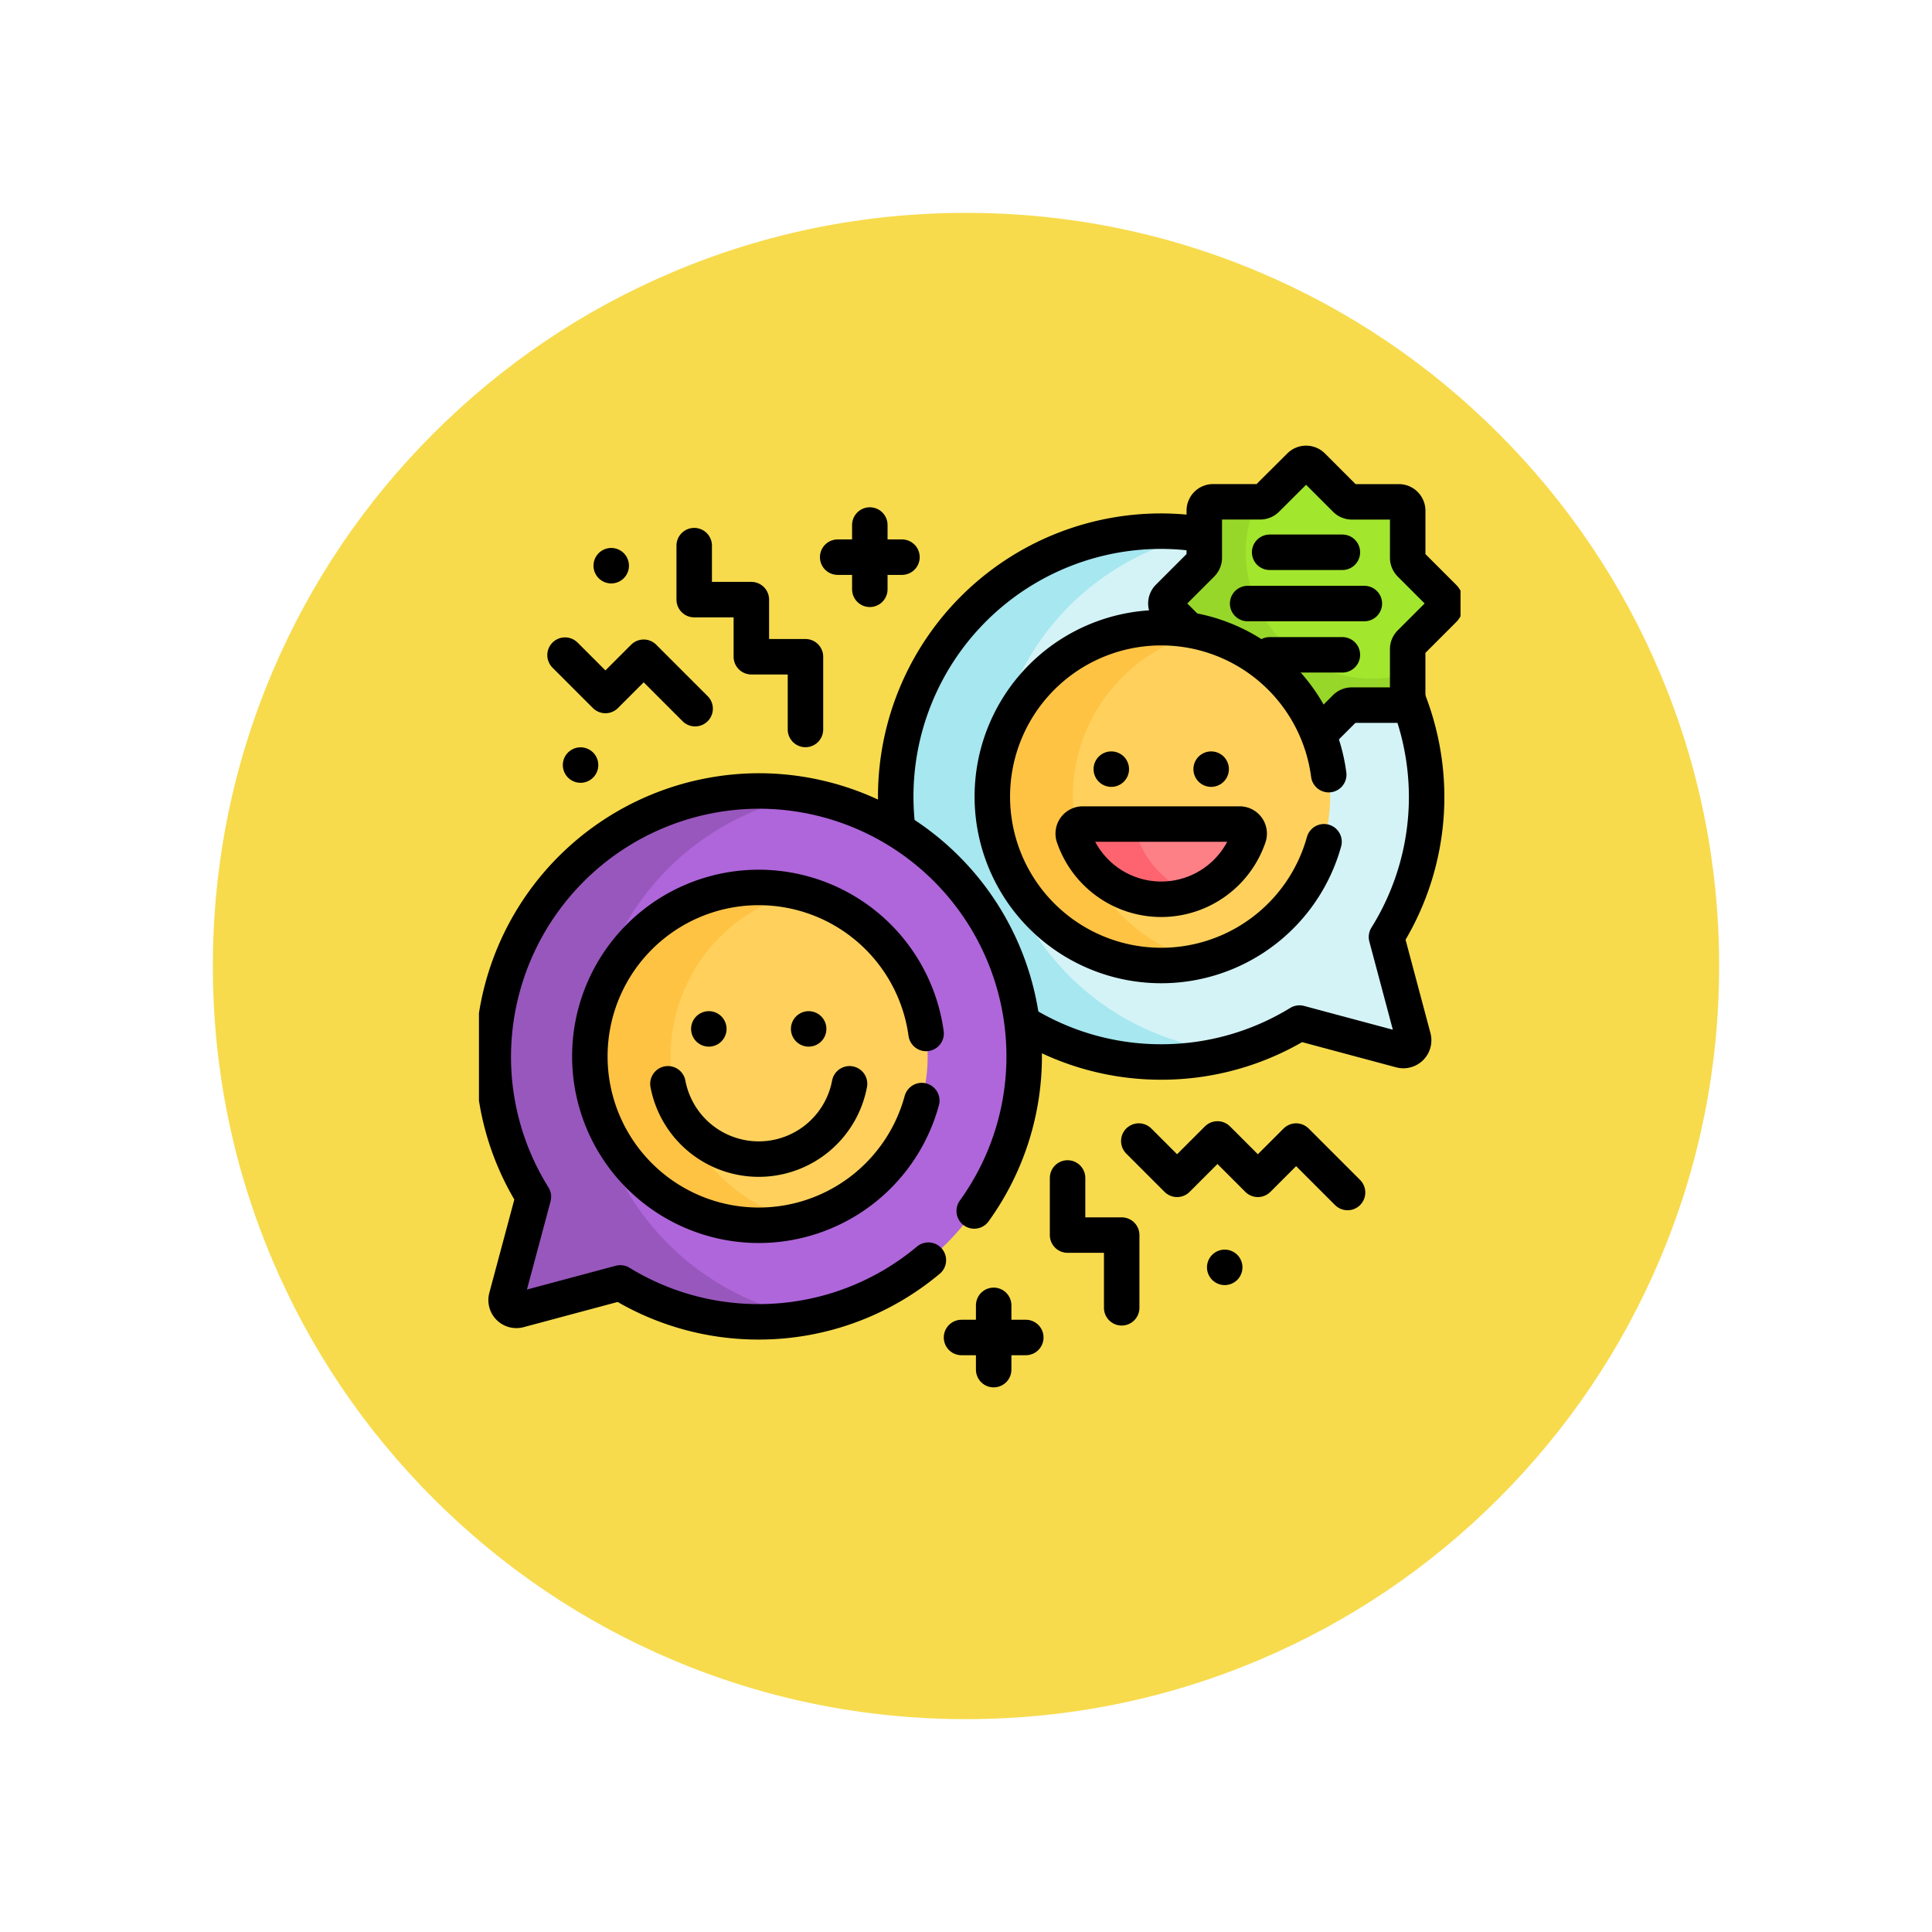 <svg xmlns="http://www.w3.org/2000/svg" xmlns:xlink="http://www.w3.org/1999/xlink" width="108.914" height="108.914" viewBox="0 0 108.914 108.914">
  <defs>
    <filter id="Trazado_874925" x="0" y="0" width="108.914" height="108.914" filterUnits="userSpaceOnUse">
      <feOffset dy="3" input="SourceAlpha"/>
      <feGaussianBlur stdDeviation="3" result="blur"/>
      <feFlood flood-opacity="0.161"/>
      <feComposite operator="in" in2="blur"/>
      <feComposite in="SourceGraphic"/>
    </filter>
    <clipPath id="clip-path">
      <path id="path10548" d="M0-682.665H55.335v55.335H0Z" transform="translate(0 682.665)"/>
    </clipPath>
  </defs>
  <g id="Grupo_1112872" data-name="Grupo 1112872" transform="translate(5522 8860)">
    <g transform="matrix(1, 0, 0, 1, -5522, -8860)" filter="url(#Trazado_874925)">
      <g id="Trazado_874925-2" data-name="Trazado 874925" transform="translate(9 6)" fill="#f6d530" opacity="0.859">
        <path d="M 45.457 89.414 C 39.522 89.414 33.766 88.252 28.347 85.96 C 23.113 83.746 18.412 80.577 14.375 76.539 C 10.337 72.502 7.168 67.801 4.954 62.567 C 2.662 57.149 1.5 51.392 1.5 45.457 C 1.5 39.522 2.662 33.766 4.954 28.347 C 7.168 23.113 10.337 18.412 14.375 14.375 C 18.412 10.337 23.113 7.168 28.347 4.954 C 33.766 2.662 39.522 1.5 45.457 1.5 C 51.392 1.5 57.148 2.662 62.566 4.954 C 67.8 7.168 72.502 10.337 76.539 14.375 C 80.576 18.412 83.746 23.113 85.96 28.347 C 88.252 33.766 89.414 39.522 89.414 45.457 C 89.414 51.392 88.252 57.149 85.96 62.567 C 83.746 67.801 80.576 72.502 76.539 76.539 C 72.502 80.577 67.8 83.746 62.566 85.96 C 57.148 88.252 51.392 89.414 45.457 89.414 Z" stroke="none"/>
        <path d="M 45.457 3 C 39.724 3 34.164 4.122 28.932 6.335 C 23.876 8.473 19.335 11.535 15.435 15.435 C 11.535 19.335 8.473 23.876 6.335 28.932 C 4.122 34.164 3 39.724 3 45.457 C 3 51.19 4.122 56.75 6.335 61.982 C 8.473 67.038 11.535 71.579 15.435 75.479 C 19.335 79.379 23.876 82.441 28.932 84.579 C 34.164 86.792 39.724 87.914 45.457 87.914 C 51.19 87.914 56.75 86.792 61.982 84.579 C 67.037 82.441 71.578 79.379 75.478 75.479 C 79.378 71.579 82.44 67.038 84.578 61.982 C 86.791 56.75 87.914 51.19 87.914 45.457 C 87.914 39.724 86.791 34.164 84.578 28.932 C 82.44 23.876 79.378 19.335 75.478 15.435 C 71.578 11.535 67.037 8.473 61.982 6.335 C 56.75 4.122 51.19 3 45.457 3 M 45.457 0 C 70.562 0 90.914 20.352 90.914 45.457 L 90.914 45.457 C 90.914 70.562 70.562 90.914 45.457 90.914 C 20.352 90.914 0 70.562 0 45.457 L 0 45.457 C 0 20.352 20.352 0 45.457 0 Z" stroke="none" fill="#fff"/>
      </g>
    </g>
    <g id="g10542" transform="translate(-5495 -8153.335)">
      <g id="g10544" transform="translate(0 -682.665)">
        <g id="g10546" clip-path="url(#clip-path)">
          <g id="g10552" transform="translate(23.5 5.944)">
            <path id="path10554" d="M-313.591-259.36a14.9,14.9,0,0,0,2.262-8.123,15.007,15.007,0,0,0-14.827-14.754,14.962,14.962,0,0,0-15.1,14.8,14.982,14.982,0,0,0,.139,2.2,14.964,14.964,0,0,1,2.584,2.05,14.751,14.751,0,0,1,4.271,8.564,14.85,14.85,0,0,0,7.967,2.31,14.891,14.891,0,0,0,7.8-2.194l5.707,1.529a.579.579,0,0,0,.709-.709Z" transform="translate(341.252 282.237)" fill="#d4f3f6"/>
          </g>
          <g id="g10556" transform="translate(23.5 5.944)">
            <path id="path10558" d="M-313.591-259.36a14.9,14.9,0,0,0,2.262-8.123,15.007,15.007,0,0,0-14.827-14.754,14.962,14.962,0,0,0-15.1,14.8,14.982,14.982,0,0,0,.139,2.2,14.964,14.964,0,0,1,2.584,2.05,14.751,14.751,0,0,1,4.271,8.564,14.85,14.85,0,0,0,7.967,2.31,14.891,14.891,0,0,0,7.8-2.194l5.707,1.529a.579.579,0,0,0,.709-.709Z" transform="translate(341.252 282.237)" fill="#d4f3f6"/>
          </g>
          <g id="g10560" transform="translate(23.5 5.944)">
            <path id="path10562" d="M-61.949-166.021a14.757,14.757,0,0,1,11.827-14.462,14.892,14.892,0,0,0-2.195-.182,14.962,14.962,0,0,0-15.1,14.8,14.983,14.983,0,0,0,.139,2.2,14.965,14.965,0,0,1,2.584,2.05,14.751,14.751,0,0,1,4.271,8.564,14.85,14.85,0,0,0,7.967,2.31,14.966,14.966,0,0,0,4.109-.572,14.754,14.754,0,0,1-13.608-14.709" transform="translate(67.414 180.665)" fill="#a6e7f0"/>
          </g>
          <g id="g10564" transform="translate(23.5 5.944)">
            <path id="path10566" d="M-313.591-259.36a14.9,14.9,0,0,0,2.262-8.123,15.007,15.007,0,0,0-14.827-14.754,14.962,14.962,0,0,0-15.1,14.8,14.982,14.982,0,0,0,.139,2.2,14.964,14.964,0,0,1,2.584,2.05,14.751,14.751,0,0,1,4.271,8.564,14.85,14.85,0,0,0,7.967,2.31,14.891,14.891,0,0,0,7.8-2.194l5.707,1.529a.579.579,0,0,0,.709-.709Z" transform="translate(341.252 282.237)" fill="none" stroke="#000" stroke-linecap="round" stroke-linejoin="round" stroke-miterlimit="10" stroke-width="2"/>
          </g>
          <g id="g10568" transform="translate(38.724 2.124)">
            <path id="path10570" d="M-177.477-85.57l-1.876-1.876a.5.5,0,0,1-.146-.352v-2.653a.5.5,0,0,0-.5-.5h-2.653A.5.5,0,0,1-183-91.1l-1.876-1.876a.5.5,0,0,0-.7,0L-187.46-91.1a.5.5,0,0,1-.353.146h-2.653a.5.5,0,0,0-.5.5V-87.8a.5.5,0,0,1-.146.352l-1.876,1.876a.5.5,0,0,0,0,.7l1.265,1.265a9.445,9.445,0,0,1,7.108,5.871l1.61-1.61a.5.5,0,0,1,.352-.146H-180a.5.5,0,0,0,.5-.5v-2.653a.5.5,0,0,1,.146-.353l1.876-1.876a.5.5,0,0,0,0-.7" transform="translate(193.132 93.118)" fill="#a2e62e"/>
          </g>
          <g id="g10572" transform="translate(38.724 4.292)">
            <path id="path10574" d="M-131.96-113.075a7.133,7.133,0,0,1-7.133-7.133,7.1,7.1,0,0,1,.59-2.841h-2.43a.5.5,0,0,0-.5.5v2.653a.5.5,0,0,1-.146.352l-1.876,1.876a.5.5,0,0,0,0,.7l1.265,1.265a9.445,9.445,0,0,1,7.108,5.871l1.61-1.61a.5.5,0,0,1,.352-.146h2.653a.5.5,0,0,0,.5-.5v-1.277a7.13,7.13,0,0,1-1.993.284" transform="translate(143.599 123.049)" fill="#97d729"/>
          </g>
          <g id="g10576" transform="translate(38.724 2.124)">
            <path id="path10578" d="M-177.477-85.57l-1.876-1.876a.5.5,0,0,1-.146-.352v-2.653a.5.5,0,0,0-.5-.5h-2.653A.5.5,0,0,1-183-91.1l-1.876-1.876a.5.5,0,0,0-.7,0L-187.46-91.1a.5.5,0,0,1-.353.146h-2.653a.5.5,0,0,0-.5.5V-87.8a.5.5,0,0,1-.146.352l-1.876,1.876a.5.5,0,0,0,0,.7l1.265,1.265a9.445,9.445,0,0,1,7.108,5.871l1.61-1.61a.5.5,0,0,1,.352-.146H-180a.5.5,0,0,0,.5-.5v-2.653a.5.5,0,0,1,.146-.353l1.876-1.876A.5.5,0,0,0-177.477-85.57Z" transform="translate(193.132 93.118)" fill="none" stroke="#000" stroke-linecap="round" stroke-linejoin="round" stroke-miterlimit="10" stroke-width="2"/>
          </g>
          <g id="g10580" transform="translate(44.575 7.134)">
            <path id="path10582" d="M0,0H4.1" transform="translate(0 0)" fill="#fff" stroke="#000" stroke-linecap="round" stroke-linejoin="round" stroke-miterlimit="10" stroke-width="2"/>
          </g>
          <g id="g10584" transform="translate(43.334 10.024)">
            <path id="path10586" d="M0,0H6.58" transform="translate(0 0)" fill="#fff" stroke="#000" stroke-linecap="round" stroke-linejoin="round" stroke-miterlimit="10" stroke-width="2"/>
          </g>
          <g id="g10588" transform="translate(44.575 12.915)">
            <path id="path10590" d="M0,0H4.1" transform="translate(0 0)" fill="#fff" stroke="#000" stroke-linecap="round" stroke-linejoin="round" stroke-miterlimit="10" stroke-width="2"/>
          </g>
          <g id="g10592" transform="translate(28.941 11.385)">
            <path id="path10594" d="M-215.891-107.946a9.522,9.522,0,0,1-9.522,9.522,9.522,9.522,0,0,1-9.522-9.522,9.522,9.522,0,0,1,9.522-9.522,9.522,9.522,0,0,1,9.522,9.522" transform="translate(234.934 117.468)" fill="#ffd15c"/>
          </g>
          <g id="g10596" transform="translate(28.941 11.385)">
            <path id="path10598" d="M-51.481-107.946a9.525,9.525,0,0,1,7.251-9.248,9.539,9.539,0,0,0-2.27-.273,9.522,9.522,0,0,0-9.522,9.522A9.522,9.522,0,0,0-46.5-98.425a9.534,9.534,0,0,0,2.27-.273,9.525,9.525,0,0,1-7.251-9.248" transform="translate(56.023 117.468)" fill="#ffc344"/>
          </g>
          <g id="g10600" transform="translate(28.941 11.385)">
            <path id="path10602" d="M-214.985-93.924a9.523,9.523,0,0,0-9.442-8.285,9.522,9.522,0,0,0-9.522,9.522,9.522,9.522,0,0,0,9.522,9.522,9.525,9.525,0,0,0,9.177-6.976" transform="translate(233.949 102.209)" fill="none" stroke="#000" stroke-linecap="round" stroke-linejoin="round" stroke-miterlimit="10" stroke-width="2"/>
          </g>
          <g id="g10604" transform="translate(33.499 22.455)">
            <path id="path10606" d="M-6.154,0a.538.538,0,0,0-.515.7,5.211,5.211,0,0,0,4.935,3.54A5.21,5.21,0,0,0,3.2.7.538.538,0,0,0,2.687,0Z" transform="translate(6.697)" fill="#fd8087"/>
          </g>
          <g id="g10608" transform="translate(33.499 22.454)">
            <path id="path10610" d="M-40.986-7.987a.538.538,0,0,1,.515-.7h-3.587a.538.538,0,0,0-.515.7,5.21,5.21,0,0,0,4.935,3.54,5.2,5.2,0,0,0,1.794-.318,5.222,5.222,0,0,1-3.142-3.222" transform="translate(44.601 8.692)" fill="#fe646f"/>
          </g>
          <g id="g10612" transform="translate(33.499 22.455)">
            <path id="path10614" d="M-6.154,0a.538.538,0,0,0-.515.7,5.211,5.211,0,0,0,4.935,3.54A5.21,5.21,0,0,0,3.2.7.538.538,0,0,0,2.687,0Z" transform="translate(6.697)" fill="none" stroke="#000" stroke-linecap="round" stroke-linejoin="round" stroke-miterlimit="10" stroke-width="2"/>
          </g>
          <g id="g10616" transform="translate(35.648 19.359)">
            <path id="path10618" d="M0,0Z" transform="translate(0 0)" fill="#fff"/>
          </g>
          <g id="g10620" transform="translate(35.648 19.359)">
            <path id="path10622" d="M0,0H0" transform="translate(0 0)" fill="none" stroke="#000" stroke-linecap="round" stroke-linejoin="round" stroke-miterlimit="10" stroke-width="2"/>
          </g>
          <g id="g10624" transform="translate(41.277 19.359)">
            <path id="path10626" d="M0,0Z" transform="translate(0 0)" fill="#fff"/>
          </g>
          <g id="g10628" transform="translate(41.277 19.359)">
            <path id="path10630" d="M0,0H0" transform="translate(0 0)" fill="none" stroke="#000" stroke-linecap="round" stroke-linejoin="round" stroke-miterlimit="10" stroke-width="2"/>
          </g>
          <g id="g10632" transform="translate(0.811 20.588)">
            <path id="path10634" d="M-168.107-.007a15.007,15.007,0,0,0-14.827,14.754,14.9,14.9,0,0,0,2.262,8.123l-1.52,5.674a.579.579,0,0,0,.709.709l5.707-1.529a14.892,14.892,0,0,0,7.8,2.194,15,15,0,0,0,14.962-15.123,14.962,14.962,0,0,0-15.1-14.8" transform="translate(182.936 0.007)" fill="#af66da"/>
          </g>
          <g id="g10636" transform="translate(0.811 20.588)">
            <path id="path10638" d="M-62.024-167.811A14.966,14.966,0,0,1-49.8-182.363a15.063,15.063,0,0,0-2.869-.25,15.007,15.007,0,0,0-14.827,14.754,14.894,14.894,0,0,0,2.262,8.123l-1.52,5.674a.579.579,0,0,0,.709.709l5.707-1.529a14.893,14.893,0,0,0,7.8,2.194,14.936,14.936,0,0,0,2.735-.252,15.008,15.008,0,0,1-12.226-14.87" transform="translate(67.495 182.613)" fill="#9857bd"/>
          </g>
          <g id="g10640" transform="translate(0.811 20.588)">
            <path id="path10642" d="M-307.324-268.429a14.873,14.873,0,0,0,2.816-8.875,14.962,14.962,0,0,0-15.1-14.8,15.007,15.007,0,0,0-14.827,14.754,14.894,14.894,0,0,0,2.262,8.123l-1.52,5.674a.579.579,0,0,0,.709.709l5.707-1.529a14.893,14.893,0,0,0,7.8,2.194,14.884,14.884,0,0,0,9.568-3.476" transform="translate(334.433 292.107)" fill="none" stroke="#000" stroke-linecap="round" stroke-linejoin="round" stroke-miterlimit="10" stroke-width="2"/>
          </g>
          <g id="g10644" transform="translate(6.251 26.029)">
            <path id="path10646" d="M0-107.946a9.522,9.522,0,0,0,9.522,9.522,9.522,9.522,0,0,0,9.521-9.522,9.522,9.522,0,0,0-9.521-9.522A9.522,9.522,0,0,0,0-107.946" transform="translate(0 117.468)" fill="#ffd15c"/>
          </g>
          <g id="g10648" transform="translate(6.251 26.029)">
            <path id="path10650" d="M-51.653-107.946a9.525,9.525,0,0,1,7.243-9.247,9.543,9.543,0,0,0-2.278-.275,9.522,9.522,0,0,0-9.522,9.522,9.522,9.522,0,0,0,9.522,9.522A9.538,9.538,0,0,0-44.41-98.7a9.525,9.525,0,0,1-7.243-9.247" transform="translate(56.209 117.468)" fill="#ffc344"/>
          </g>
          <g id="g10652" transform="translate(6.251 26.029)">
            <path id="path10654" d="M-214.9-93.318a9.523,9.523,0,0,0-9.434-8.231,9.522,9.522,0,0,0-9.522,9.522,9.522,9.522,0,0,0,9.522,9.522,9.525,9.525,0,0,0,9.191-7.029" transform="translate(233.857 101.549)" fill="none" stroke="#000" stroke-linecap="round" stroke-linejoin="round" stroke-miterlimit="10" stroke-width="2"/>
          </g>
          <g id="g10656" transform="translate(10.654 37.098)">
            <path id="path10658" d="M-116.076,0a5.21,5.21,0,0,1-5.119,4.245A5.21,5.21,0,0,1-126.314,0" transform="translate(126.314)" fill="none" stroke="#000" stroke-linecap="round" stroke-linejoin="round" stroke-miterlimit="10" stroke-width="2"/>
          </g>
          <g id="g10660" transform="translate(18.587 34.003)">
            <path id="path10662" d="M0,0Z" transform="translate(0 0)" fill="#fff"/>
          </g>
          <g id="g10664" transform="translate(18.587 34.003)">
            <path id="path10666" d="M0,0H0" transform="translate(0 0)" fill="none" stroke="#000" stroke-linecap="round" stroke-linejoin="round" stroke-miterlimit="10" stroke-width="2"/>
          </g>
          <g id="g10668" transform="translate(12.959 34.003)">
            <path id="path10670" d="M0,0Z" transform="translate(0 0)" fill="#fff"/>
          </g>
          <g id="g10672" transform="translate(12.959 34.003)">
            <path id="path10674" d="M0,0H0" transform="translate(0 0)" fill="none" stroke="#000" stroke-linecap="round" stroke-linejoin="round" stroke-miterlimit="10" stroke-width="2"/>
          </g>
          <g id="g10676" transform="translate(12.135 6.755)">
            <path id="path10678" d="M-71.1-117.536v-4.1h-3.051v-3.22h-3.221V-127.9" transform="translate(77.372 127.904)" fill="none" stroke="#000" stroke-linecap="round" stroke-linejoin="round" stroke-miterlimit="10" stroke-width="2"/>
          </g>
          <g id="g10680" transform="translate(37.202 40.21)">
            <path id="path10682" d="M-133.385-34.192l-2.9-2.9-2.157,2.157-2.277-2.277-2.277,2.277-2.158-2.158" transform="translate(145.15 37.208)" fill="none" stroke="#000" stroke-linecap="round" stroke-linejoin="round" stroke-miterlimit="10" stroke-width="2"/>
          </g>
          <g id="g10684" transform="translate(4.856 12.935)">
            <path id="path10686" d="M-83.105-34.191l-2.9-2.9-2.157,2.157-2.277-2.277" transform="translate(90.436 37.207)" fill="none" stroke="#000" stroke-linecap="round" stroke-linejoin="round" stroke-miterlimit="10" stroke-width="2"/>
          </g>
          <g id="g10688" transform="translate(33.183 42.41)">
            <path id="path10690" d="M-34.588-82.941v-4.1h-3.051v-3.22" transform="translate(37.639 90.257)" fill="none" stroke="#000" stroke-linecap="round" stroke-linejoin="round" stroke-miterlimit="10" stroke-width="2"/>
          </g>
          <g id="g10692" transform="translate(22.035 5.597)">
            <path id="path10694" d="M0,0V3.624" transform="translate(0)" fill="none" stroke="#000" stroke-linecap="round" stroke-linejoin="round" stroke-miterlimit="10" stroke-width="2"/>
          </g>
          <g id="g10696" transform="translate(20.223 7.409)">
            <path id="path10698" d="M0,0H3.624" transform="translate(0 0)" fill="none" stroke="#000" stroke-linecap="round" stroke-linejoin="round" stroke-miterlimit="10" stroke-width="2"/>
          </g>
          <g id="g10700" transform="translate(29.017 49.587)">
            <path id="path10702" d="M0,0V3.624" transform="translate(0)" fill="none" stroke="#000" stroke-linecap="round" stroke-linejoin="round" stroke-miterlimit="10" stroke-width="2"/>
          </g>
          <g id="g10704" transform="translate(27.204 51.399)">
            <path id="path10706" d="M0,0H3.624" transform="translate(0 0)" fill="none" stroke="#000" stroke-linecap="round" stroke-linejoin="round" stroke-miterlimit="10" stroke-width="2"/>
          </g>
          <g id="g10708" transform="translate(42.042 47.445)">
            <path id="path10710" d="M0,0H0" transform="translate(0 0)" fill="none" stroke="#000" stroke-linecap="round" stroke-linejoin="round" stroke-miterlimit="10" stroke-width="2"/>
          </g>
          <g id="g10712" transform="translate(5.728 19.129)">
            <path id="path10714" d="M0,0H0" transform="translate(0)" fill="none" stroke="#000" stroke-linecap="round" stroke-linejoin="round" stroke-miterlimit="10" stroke-width="2"/>
          </g>
          <g id="g10716" transform="translate(7.457 7.89)">
            <path id="path10718" d="M0,0H0" transform="translate(0 0)" fill="none" stroke="#000" stroke-linecap="round" stroke-linejoin="round" stroke-miterlimit="10" stroke-width="2"/>
          </g>
        </g>
      </g>
    </g>
  </g>
</svg>
